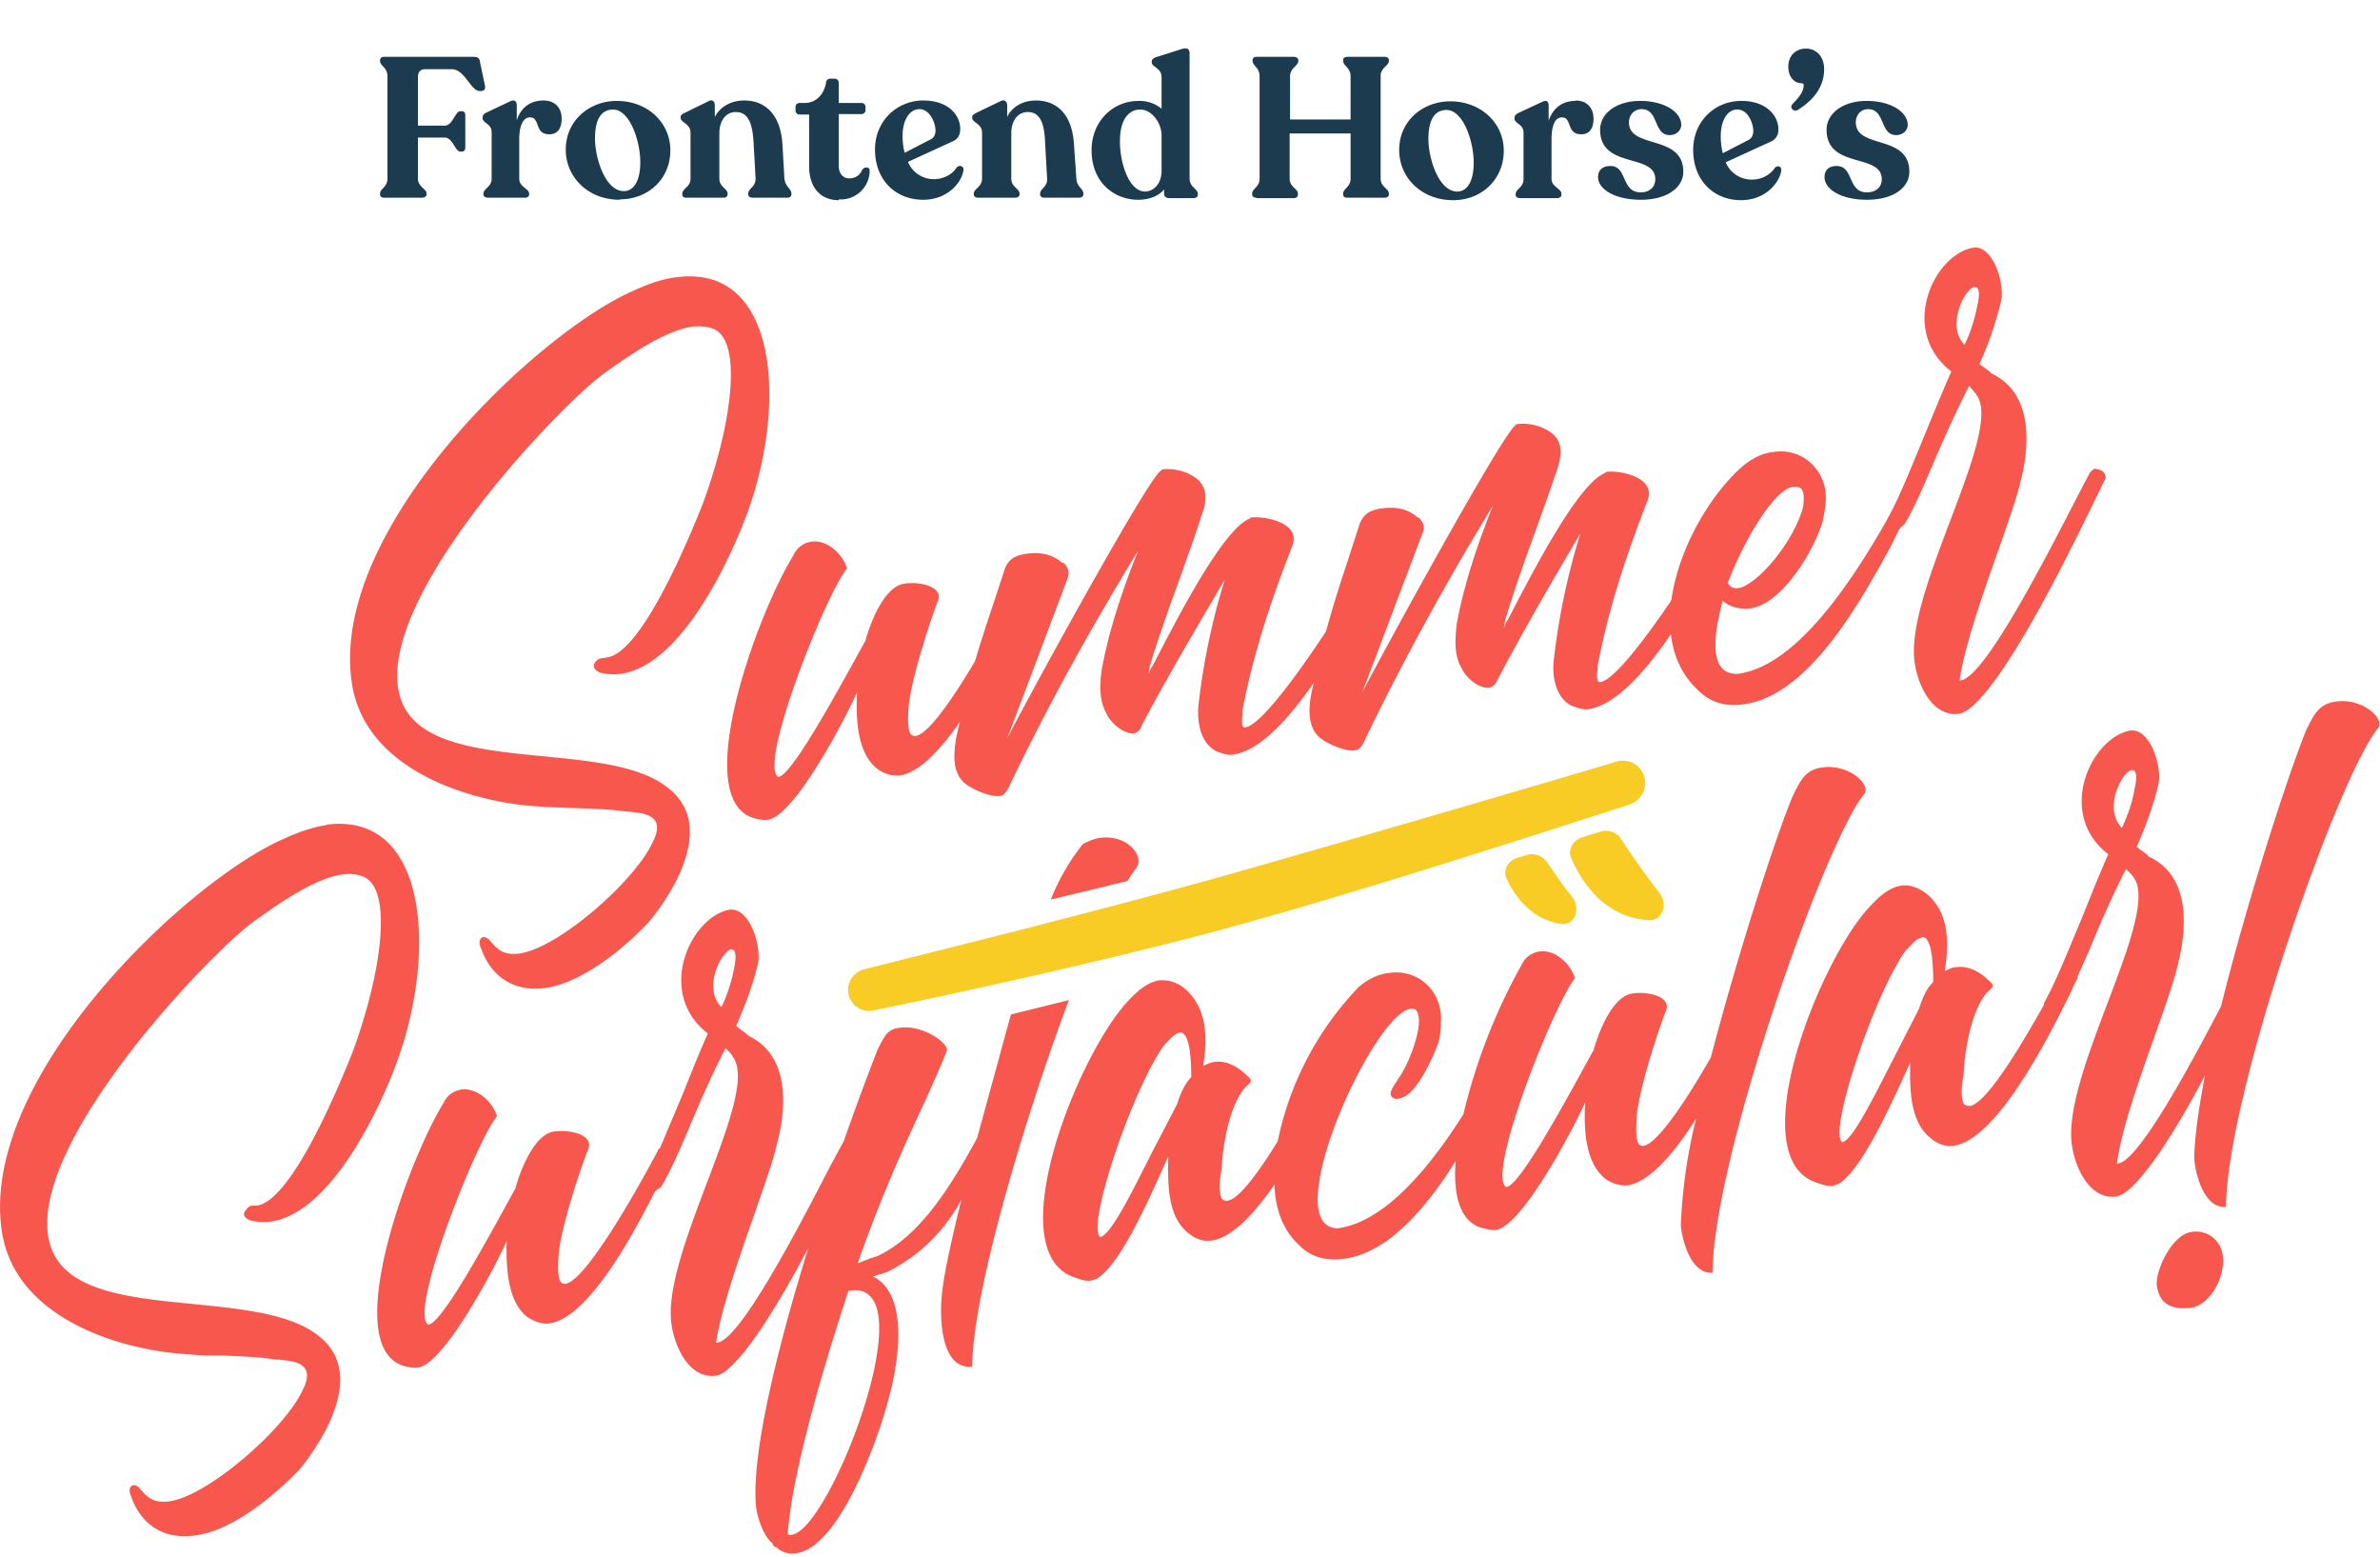 <svg xmlns="http://www.w3.org/2000/svg" fill="none" viewBox="0 0 578 378"><path fill="#1C3B4E" d="M93.4 48h9c.7 0 1.2-.3 1.2-.8V47c0-1.2-2.1-1.6-2.1-3.6v-10h6.5c2 0 2.5 3.4 3.8 3.4h.4c.5 0 .8-.4.8-1V28c0-.6-.3-1-.8-1h-.4c-1.3 0-1.8 3.5-3.8 3.5h-6.5V18.8c0-1.6.8-2 1.9-2h6.3c3.2 0 4.6 5.3 6.8 5.3h.3c.7 0 1.1-.4 1-1.2l-1.2-5.7c-.1-1-.5-1.4-1.5-1.4H93.3c-.6 0-1 .3-1 .8v.2c0 1.2 1.8 1.6 1.8 3.7v24.9c0 2-1.8 2.4-1.8 3.6v.2c0 .5.4.8 1 .8ZM132 24.4c-3.2 0-5.5 1.7-6.5 4.8v-3.6c0-1-.5-1.5-1.6-1l-5.7 2.7c-.7.3-1 .7-1 1.2v.2c0 1.2 2.2 1.3 2.2 3.4v11.3c0 2-2 2.4-2 3.6v.2c0 .5.5.8 1.2.8h8.9c.6 0 1-.3 1-.8V47c0-1.2-2.4-1.6-2.4-3.6v-9.6c0-2.7.7-5.3 2.6-5.3 2.6 0 1 4.1 4.7 4.1 2.3 0 3-1.8 3-3.8 0-2.5-1.5-4.4-4.4-4.4Zm18.5 24c7 0 12.3-5 12.3-11.9 0-6.8-5.6-12-13-12-6.7 0-12.4 4.8-12.4 11.8 0 6.7 5.4 12.2 13.1 12.2Zm1-2c-4.5 0-7-8-7-12.8 0-4.6 1.5-7 4.4-7 4 0 6.6 7.5 6.6 12.8 0 4.4-1.5 7-4 7Zm39-3-.5-8.7c-.6-7.7-4.9-10.3-9.2-10.3-3.3 0-5.9 1.5-7.2 4v-2.8c0-.9-.5-1.6-1.6-1l-5.7 2.8c-.6.3-1 .5-1 1v.2c0 1.2 2.4 1.4 2.4 3.6v11.2c0 2-2 2.4-2 3.6v.2c0 .5.3.8 1 .8h9c.6 0 1-.3 1-.8V47c0-1.2-2-1.6-2-3.6v-11c0-3 1.5-5.2 4-5.2 2.6 0 4 2 4.3 7.2l.5 9c0 2-1.8 2.4-1.8 3.6v.2c0 .5.5.8 1.1.8h8.4c.6 0 1-.3 1-.8V47c0-1.2-1.5-1.6-1.7-3.7Zm13.2 5a7 7 0 0 0 7.5-7c0-.9-1.2-1-1.8-.2-.4 1-1.3 2.1-3.2 2.1-1.4 0-2.5-1.1-2.5-3V27.7h5.5c.6 0 1-.4 1-1V26c0-.6-.4-1-1-1h-5.5v-4.8c0-.7-.4-1.1-1.1-1.1h-1c-.5 0-1 .4-1 1.1-.6 2.9-2.5 4.8-5.2 4.8h-1.2c-.6 0-1 .4-1 1v.8c0 .6.4 1 1 1h2.3v12.5c0 5.4 2.9 8.3 7.2 8.3Zm28.6-7.7c-.9 1.5-3 2.8-5.5 2.8a6.8 6.8 0 0 1-6.3-4.2l10.7-4.9c1.3-.5 2-1.5 2-3.1 0-3.2-2.7-6.9-9-6.9s-11.7 4.9-11.7 11.9c0 7.4 5 12.2 11.7 12.2 6.2 0 9.5-4.5 9.8-7.3 0-1-1.1-1.2-1.7-.5Zm-9-14.2c2.6 0 3.9 3.5 3.9 5.2 0 1-.4 1.8-1.3 2.2l-6.2 3.2a16 16 0 0 1-.5-4.2c0-3.6 1.6-6.4 4.1-6.4Zm38.1 16.8-.6-8.6c-.6-7.7-4.8-10.3-9.2-10.3-3.2 0-5.8 1.5-7 4v-2.8c0-.9-.6-1.6-1.7-1l-5.8 2.8c-.5.3-1 .5-1 1v.2c0 1.2 2.4 1.4 2.4 3.6v11.2c0 2-2 2.4-2 3.6v.2c0 .5.4.8 1 .8h9c.7 0 1.1-.3 1.1-.8V47c0-1.2-2-1.6-2-3.6v-11c0-3 1.5-5.2 4-5.2 2.6 0 4 2 4.2 7.2l.5 9c.1 2-1.7 2.4-1.7 3.6v.2c0 .5.4.8 1.1.8h8.3c.7 0 1.1-.3 1.1-.8V47c0-1.2-1.6-1.6-1.7-3.7Zm27.5 0V12.9c0-1-.6-1.4-1.9-1l-6.3 2c-.6.2-1 .6-1 1v.2c0 1.2 2.4 1.4 2.4 3.6v7.7a8.4 8.4 0 0 0-5.6-1.9c-6.2 0-11.4 4.9-11.4 12 0 7.8 5.5 12 11.3 12 2.5 0 4.9-.8 6.3-2.5v1c0 .7.5 1.1 1.2 1.1h6c.5 0 1-.3 1-.8V47c0-1.1-2-1.6-2-3.6ZM278 46.5c-4-.1-6.2-7.5-6-12.8.1-4.5 2-7.1 4.9-7.1 2.8 0 5.2 3.2 5.2 6.3v8.5c0 3.4-2.1 5.1-4 5.1Zm27.2 1.6h9c.6 0 1-.3 1-.8V47c0-1.2-2-1.6-2-3.6v-11H328v11c0 2-1.8 2.4-1.8 3.6v.2c0 .5.3.8 1 .8h9c.7 0 1.1-.3 1.1-.8V47c0-1.2-2-1.6-2-3.6v-25c0-2 2-2.4 2-3.6v-.2c0-.5-.4-.8-1-.8h-9c-.8 0-1.1.3-1.1.8v.2c0 1.2 1.8 1.6 1.8 3.7V29h-14.7V18.5c0-2 2-2.5 2-3.7v-.2c0-.5-.5-.8-1.1-.8h-9c-.7 0-1 .3-1 .8v.2c0 1.2 1.7 1.6 1.7 3.7v24.9c0 2-1.8 2.4-1.8 3.6v.2c0 .5.4.8 1 .8Zm47.7.5c7 0 12.3-5.1 12.3-12 0-6.8-5.6-12-13-12-6.7 0-12.4 4.8-12.4 11.8 0 6.7 5.4 12.2 13.1 12.2Zm1-2.1c-4.5 0-7-8-7-12.8 0-4.6 1.5-7 4.4-7 4 0 6.6 7.5 6.6 12.8 0 4.4-1.5 7-4 7Zm28.7-22c-3.2 0-5.4 1.7-6.5 4.8v-3.6c0-1-.4-1.5-1.5-1l-5.8 2.7c-.6.3-1 .7-1 1.2v.2c0 1.2 2.2 1.3 2.2 3.4v11.3c0 2-1.9 2.4-1.9 3.6v.2c0 .5.4.8 1.1.8h9c.5 0 1-.3 1-.8V47c0-1.2-2.4-1.6-2.4-3.6v-9.6c0-2.7.6-5.3 2.5-5.3 2.6 0 1 4.1 4.7 4.1 2.3 0 3-1.8 3-3.8 0-2.5-1.5-4.4-4.4-4.4Zm15.9 24c6.4 0 10.3-3 10.3-6.8 0-9.2-13.2-5.4-13.2-12 0-1.7 1.2-3.2 3.1-3.2 4.2 0 2.8 6.3 6.8 6.3 1.6 0 2.8-1.1 2.8-2.5 0-3-3.9-5.8-10-5.8-5.7 0-9.7 3-9.7 7 0 9.6 13.4 5.6 13.4 12 0 2.1-1.6 3.2-3.5 3.2-4.9 0-3.2-6.4-7.4-6.4-1.7 0-3 .8-3 2.7 0 3 4.2 5.5 10.4 5.5Zm32.5-7.7c-1 1.5-3 2.8-5.5 2.8a6.8 6.8 0 0 1-6.4-4.2l10.7-4.9c1.3-.5 2.1-1.5 2.1-3.1 0-3.2-2.8-6.9-9-6.9-6.4 0-11.7 4.9-11.7 11.9 0 7.4 5 12.2 11.6 12.2 6.2 0 9.5-4.5 9.8-7.3 0-1-1-1.2-1.6-.5Zm-9-14.2c2.6 0 3.8 3.5 3.8 5.2 0 1-.4 1.8-1.2 2.2l-6.2 3.2a16 16 0 0 1-.5-4.2c0-3.6 1.5-6.4 4-6.4Zm14.6.1c4.3-2.7 6.4-6 6.4-9.9 0-3.2-2-5-4.4-5-2.6 0-4.3 1.8-4.3 4.4 0 2.4 1.4 4 3.2 4 .5 0 .6.4.5.9-.2 1.4-1 2.4-2.7 4.2-.8.8.3 2 1.3 1.4Zm16.8 21.8c6.5 0 10.3-3 10.3-6.8 0-9.2-13-5.4-13-12 0-1.7 1.1-3.2 3-3.2 4.2 0 2.8 6.3 6.8 6.3 1.6 0 2.8-1.1 2.8-2.5 0-3-3.9-5.8-10-5.8-5.7 0-9.7 3-9.7 7 0 9.6 13.4 5.6 13.4 12 0 2.1-1.6 3.2-3.6 3.2-4.8 0-3.1-6.4-7.4-6.4-1.6 0-2.9.8-2.9 2.7 0 3 4.1 5.5 10.3 5.5Z"/><path fill="#F8574E" d="M181.2 125.3c10-26.5 8-61.2-16.8-58-3 .3-6.5 1.4-10.6 3.3-23.2 10.1-73.7 57.6-68.4 94.9 3 21.8 29.6 29.4 45.5 30.3 7 .5 14.3.3 21.2 1.2 4 .4 10 .6 6.3 7.7-4.5 9.5-23 25.6-32.3 26.8-3.4.4-4.9-.5-7-3-.6-.8-1.3-1-1.7-1-1 .2-1.2 1.4-.6 2.7 2.5 7 8 10.6 15.4 9.7 9.3-1.2 19.6-9.9 25.4-16.1 6-7.2 16-23.3 5-32.2-14.8-12.8-58.4-2.6-65.2-21.7-8.2-23 39.5-72.6 49.8-79.6 4.4-3.1 13.8-10 21-11 2-.2 4 0 5.4.7 6.8 3.5 4 23.6-3 42.5-3.2 8-14.7 36-23.2 37.1l-1.2.2a2 2 0 0 0-1.5.8c-1.2 1.3.1 2.3 1 2.7 1.7.4 3.3.5 5 .3 14.3-1.9 26-26.3 30.5-38.3Z"/><path fill="#F8574E" d="M186.5 199c6.5-.8 19.2-25.3 21.6-30.9v1.4c-.2 6 .3 13.5 5 17.2a8.3 8.3 0 0 0 5.2 1.6c12-1.5 26.2-33.3 29.9-40.2-.7-1.7-1.7-2.5-2.8-2.4-.3 0-.5.3-.5.3-.9 1.7-16.7 32-22.6 32.7-.4 0-1-.2-1.2-.6-.6-1-.7-3.3-.4-7 1-8.2 6-22.5 7-25 1.7-3.6-4.2-5-8-4.4-5 .6-8.4 9.7-9.5 13.8-6.9 12.5-18 33-21.2 33.1-5-3 11.9-45 16.7-50.6-1.2-3.8-5-7-8.6-6.5a5.6 5.6 0 0 0-4.4 3.3c-8.8 14.2-25.2 59.1-9.7 63.8 1.1.3 2.3.6 3.5.4Z"/><path fill="#F8574E" d="M301.7 172.6c2.7-14 7-27 12.2-40.2 1.9-5.3-6-7-9.6-6.8-.4 0-.6 0-.8.3-7 2.7-19.7 28.4-23.6 35.8-.6.7-.7 1.7-1 1.7 0 0 .2-.5.3-1.6 3.9-12.9 9-25.2 13-37.9l.2-.5c.7-3 .4-5.5-1.9-7.3a11.9 11.9 0 0 0-7.6-2.2c-.2 0-.9.1-1 .4-3 1.5-34 58.3-37.3 65l14-37.1c.9-2.4 1.6-3.4-.2-5.5l-.5-.1c-2.3-2-5.1-2.6-8.3-2.2-3.1.4-4.9 1.3-5.8 4.4-6 18.4-7.4 21.3-11.6 40.4-.6 3.8-1 8 1.9 10.8 1.8 1.6 6.6 3.7 9 3.2 1.4-.2 2.6-3.8 3.3-5 9-18.6 19.3-37 30-54.5-4 10-7 19.2-8.8 28.6-.5 3.5-.8 7.7 1.2 11.1 1 2.2 4 4.7 6.5 4.7 1.4-.4 1.7-1.2 2-2 6.3-12 13.1-23.3 19.9-35 .4-.5.5-1.2.5-1.2a165.8 165.8 0 0 0-6.7 31.8c-.2 3.5.4 8.6 4.4 10.7 1.4.5 2.6 1 4 .8 13.3-1.7 29.4-32.8 35.6-45.5-.7-1.5-1.5-2.4-2.4-2.2-.2 0-.4 0-.6.5-.4.5-3.7 6.7-7.6 13.6-2.3 3.7-17 26.4-22 27-.7.1-1-.7-.6-3.3l-.1-.7Z"/><path fill="#F8574E" d="M388 161.6c2.7-14.1 7-27 12.2-40.3 1.8-5.2-6-7-9.6-6.8-.5.1-.7.1-.9.4-7 2.7-19.7 28.4-23.6 35.7-.6.8-.7 1.7-.9 1.8 0 0 .2-.5.3-1.7 3.8-12.8 8.9-25.2 13-37.8l.1-.5c.8-3 .5-5.5-1.8-7.3a11.9 11.9 0 0 0-7.6-2.2c-.3 0-1 0-1.1.3-3 1.6-34 58.4-37.3 65l14-37c.9-2.4 1.7-3.5-.2-5.5l-.5-.2c-2.3-2-5.1-2.5-8.3-2.1-3.1.4-4.8 1.3-5.8 4.4-5.9 18.4-7.3 21.3-11.5 40.4-.7 3.7-1 8 1.8 10.7 1.8 1.6 6.6 3.8 9.1 3.2 1.4-.1 2.5-3.7 3.3-5 9-18.5 19.3-37 29.9-54.4-4 9.9-7 19.2-8.8 28.6-.4 3.5-.8 7.7 1.2 11 1 2.2 4 4.8 6.6 4.7 1.3-.4 1.7-1.1 2-1.8 6.3-12 13-23.5 19.8-35 .4-.6.6-1.3.6-1.3a165.9 165.9 0 0 0-6.7 31.8c-.3 3.4.4 8.6 4.3 10.6 1.4.5 2.6 1 4 .9 13.3-1.7 29.5-32.9 35.6-45.6-.6-1.5-1.4-2.3-2.3-2.2-.3 0-.5 0-.6.6l-7.7 13.5c-2.3 3.8-17 26.5-22 27.1-.6.1-1-.8-.6-3.3v-.7Z"/><path fill="#F8574E" d="M423.4 171c16-2 28.8-25.6 35.7-38.2 2.3-4.7 4.2-8.3 5.3-10.3-.3-1.8-1.7-2.3-2.6-2.2-.2 0-.4 0-.4.3-7.4 13.5-23 41-39.4 43-6.6.2-6.3-8-3.6-17.8 1.5 1.6 4.1 2.2 6.8 1.9 7.7-1.2 15.4-14 17.5-21.3v-.4c.4-1.2.5-2.6.7-4.3.5-7.3-5.5-13-12.5-12-2.5.2-5 1.3-7.6 3.4-12.8 11-26.2 40.2-10.9 54.5 3 3 6.7 4 11 3.4Zm12-52.8c1-.1 1.6 0 2.2.6.6 1.1.5 2.5.3 4.3-2.3 8.6-11.3 19.1-15.8 19.7-1.1.1-1.9-.2-2.5-1.3 4.3-11.3 11.6-22.8 15.8-23.3Z"/><path fill="#F8574E" d="M483.7 90.7c-.8-.8-2-1.6-3-2.3A86.4 86.4 0 0 0 486 73c.9-4-2-14-7.1-12.8-9.4 1.9-17.8 20.1-5 30-5.6 12.6-11.5 28.7-15.6 36-.2.5.3 2.8 1.9 2.6.5-.1 1.1-.4 2.3-1.5 4.4-7.2 7.8-18.1 15.7-33.6.7.8 1.5 1.6 1.9 2.3 6.4 9.2-17.7 47.8-15.1 64.9.7 5.2 4.2 13.2 10.7 12.4.7-.1 1.1-.4 1.8-.7 11.2-7.4 31.2-51.6 33.8-56.3.3-.8-.3-1.8-1.2-2.2l-1.2-.3c-.5 0-.7.3-1.3.9-4.3 7.6-25 50.8-31.7 50.5 1.9-13.5 12.6-38.7 14.7-47.9 2.3-8.7 3.4-21.7-6.9-26.6Zm-4.3-21c1.2-.1 1.6 1.2.7 5-.6 3-1.7 6.4-3 9-4.7-4.8.3-13.7 2.3-14Z"/><path fill="#F8574E" fill-rule="evenodd" d="M577.5 176.8c-9.9 12.3-36.7 88.7-36.9 116.2-5.2.5-7.4-7.7-7.7-11.6 0-4.9 1-12 2.6-20.3-6.6 12.5-14.3 25-19.8 28.7l-.4.2a4 4 0 0 1-1.4.5c-6.5.8-10-7.2-10.7-12.4-1.3-8.3 3.8-21.8 8.6-34.5 5-13.2 9.7-25.6 6.5-30.4-.4-.6-1.1-1.4-2-2.2-3.9 7.7-6.7 14.3-9 19.9l-2.8 6.3.1.2c-.4.8-1 1.8-1.5 3.1-5.2 10.6-18 36.3-28.8 37.7-2 .2-3.7-.5-5.2-1.7-5-3.7-5.3-11.2-5.2-17.4v-1.4.3c-5.4 11.8-11.8 26-17.5 29.5-.2 0-.4 0-.6.2l-.7.2c-1.3.1-2.3-.2-3.7-.7-18.9-5.8.6-54.4 12.7-67.1 2.8-3.1 5.3-4.8 7.8-5.1 2.2-.3 4.4.8 6 2 5.6 4.7 5.4 12 4.4 18.8 1.1-.6 2-1 2.9-1 2.2-.3 4.9.5 7.5 3 1.5 1.3 1.8 1.5.1 2.9-4 4.2-5.7 14.4-5.9 20-.7 3.7-.6 6 0 7.3.5.4 1 .5 1.5.5 4-.5 12.6-14.9 18-24.6v-.4c2.7-4.7 6-13 9.6-21.6 2-5 4-10 6-14.5-12.7-9.8-4.3-28 5.1-30 5.1-1 8 8.9 7.1 12.9-1 4.4-2.8 9.7-5.3 15.3l1 .8c.8.5 1.5 1 2 1.6 10.3 4.8 9.2 17.8 6.9 26.6-.8 3.6-3 9.7-5.4 16.6-3.8 10.6-8.2 23-9.3 31.3 4.8.2 17.3-22.9 25.3-38.2 6.6-26.6 16.6-57.1 20.7-67.1l.1-.2c1.8-3.6 3-6.2 7.3-6.7 6.3-.8 11.8 4.2 10 6.5Zm-37.7 128c.7 5.2-3 12-7.7 12.7-4.8.6-7.7-1-8.3-5.4-.4-3.6 3.7-12.4 8.4-13a6.5 6.5 0 0 1 7.6 5.7ZM517.6 187c1.2-.2 1.6 1.2.7 5-.5 3-1.7 6.3-3 9-4.7-4.9.3-13.8 2.3-14Zm-64.9 5.8c1.8-2.3-3.6-7.3-10-6.5-4.2.5-5.4 3.1-7.2 6.7l-.1.2c-4 9.5-13.2 37.8-19.9 63.5-5.3 9.3-12.8 21-16.4 21.5-.4 0-1-.1-1.2-.6-.6-1-.6-3.3-.4-7 1-8.2 6-22.5 7-25 1.7-3.6-4.2-5-8-4.4-5 .6-8.4 9.8-9.5 13.8l-.3.5c-6.9 12.6-17.7 32.5-20.9 32.7-5-3 11.9-45 16.7-50.7-1.2-3.8-5-7-8.6-6.5a5.6 5.6 0 0 0-4.4 3.3 141.5 141.5 0 0 0-14.1 36.2c-8 12.7-19 26.2-30.5 27.7-15 0 8.5-52.1 17.7-53.3.5 0 1.2 0 1.4.5 2.2 2.9-2.1 13.5-4.3 16.3l-.4.7c-1 1.4-2.6 3.7-.6 4.3.3.2.8.1 1 0 4.3-.5 8.5-10.4 9.7-13.8v-.2c.4-1.4.5-2.8.5-4.2.7-7.6-5.3-13.3-12.5-12.3-2.5.3-4.9 1.3-7.4 3.4a76 76 0 0 0-19.7 37.5c-4.5 7.3-9.4 14-12.1 14.4-.5.1-1 0-1.5-.5-.6-1.3-.7-3.5 0-7.3.2-5.5 1.9-15.8 6-20 1.6-1.3 1.3-1.5-.2-2.9-2.6-2.4-5.2-3.3-7.5-3-.9.1-1.8.5-2.8 1 1-6.7 1.1-14-4.5-18.8a8.4 8.4 0 0 0-6-2c-2.5.3-5 2-7.8 5.1-12.1 12.8-31.6 61.3-12.7 67.1 1.4.5 2.4.9 3.7.7l.7-.2.7-.2c5.7-3.5 12-17.6 17.3-29.5l.1-.2v1.4c-.1 6.2.1 13.7 5.2 17.4a6.9 6.9 0 0 0 5.2 1.6c5-.6 10.5-6.5 15.4-13.6.2 5.8 2 11 5.9 14.6 2.9 3 6.6 4 11 3.4 10.9-1.4 20.2-12.7 27.1-23.7-.6 8.2 1 14.6 6.3 16.2 1.2.3 2.3.6 3.5.5 6.5-.9 19.2-25.4 21.7-31l-.1 1.4c-.2 6 .3 13.5 5 17.2a8.3 8.3 0 0 0 5.2 1.6c5.5-.7 11.6-8 16.8-16.2a129 129 0 0 0-3.7 25.8c.3 3.8 2.5 12 7.7 11.6.1-27.5 27-104 36.8-116.2Zm-373.3 7.4c24.8-3.1 26.7 31.7 16.8 58.1-4.4 12-16.2 36.4-30.6 38.3-1.6.2-3.2.1-4.8-.3-1-.4-2.3-1.3-1-2.6a2 2 0 0 1 1.4-1h1.2c8.5-1.2 20-29.2 23.2-37.2 7-19 9.8-39 3-42.5-1.5-.7-3.3-1-5.4-.7-6.7.9-15.3 7-20 10.3l-1 .7c-10.3 7-58 56.6-49.8 79.6 3.8 10.7 19.2 12.2 34.6 13.7 12 1.2 24.1 2.4 30.7 8 11 8.9.9 25-5 32.2-6 6.2-16.2 14.9-25.5 16-7.4 1-13-2.6-15.4-9.6-.6-1.3-.3-2.5.6-2.6.4 0 1.1 0 1.7 1 2.1 2.4 3.6 3.3 7 2.9 9.2-1.2 27.8-17.3 32.3-26.8 3.5-6.7-1.7-7.2-5.6-7.6h-.7c-4.3-.7-8.7-.8-13-1-2.8 0-5.5 0-8.2-.3C30 328 3.4 320.4.4 298.6c-5.3-37.3 45.2-84.8 68.4-94.9 4.1-1.9 7.7-3 10.6-3.4Zm43.7 101c-2.4 5.5-15.1 30-21.6 30.8-1.2.2-2.3-.1-3.5-.4-15.5-4.7 1-49.6 9.7-63.8 1-2.2 2.8-3 4.4-3.3 3.6-.4 7.4 2.7 8.6 6.5-4.8 5.6-21.6 47.6-16.7 50.6 3.2-.1 14-20 20.9-32.6l.3-.5c1-4 4.5-13.2 9.4-13.8 3.9-.5 9.8.8 8.2 4.4-1 2.5-6.1 16.8-7.1 25-.3 3.7-.2 6 .4 7 .3.5.8.6 1.2.6 5.6-.8 20.5-28.6 22.5-32.4l.1-.3.4-.3 5.6-13.3c2-5 4-10 6-14.5-12.7-9.8-4.3-28 5-30 5.2-1 8 8.9 7.2 12.9-1 4.5-2.9 9.7-5.3 15.3l1 .8c.7.5 1.5 1 2 1.6 10.2 4.8 9.2 17.8 6.8 26.6-.8 3.6-3 9.7-5.4 16.7-3.7 10.6-8.1 23-9.3 31.2 5.5.2 20.4-28.7 28-43.4l3-5.5a656.9 656.9 0 0 1 8.2-22.2c.9-1.8 2-4.1 3.1-4.6.7-.6 1.8-.7 2.5-.8 5.6-.7 12 4 11.2 5.7-1 2.7-2.8 6.6-5 11.6-4.5 9.6-10.8 23.3-16.6 39.9l3.1-1.2 1.8-.6c10.6-5 18.2-17.8 24.1-28.6l8.2-30 14.1-3.5c-8.3 21.7-23.3 68.7-23.5 89-8.1.8-8-13.4-7.2-18.8.5-4.4 2.3-12.5 4.6-21.8a41 41 0 0 1-18 17.6l-3.5 1.1c9.2 4.5 6 22.3 3.6 30.4-1.8 7.1-11.3 35.4-22.3 36.8-1.6.2-3.2 0-4.8-1.5-.5 0-.7-.4-.8-.7l-.2-.3c-2.6-2.2-4-7.7-4-10.2-.6-13.4 5.6-38.1 12.8-61.4-6.9 13-15 26.5-20.7 30.3l-.4.2c-.5.3-.8.4-1.4.5-6.5.8-10-7.2-10.7-12.4-1.3-8.3 3.8-21.8 8.6-34.5 5-13.2 9.7-25.6 6.4-30.3-.3-.7-1-1.5-1.9-2.3-4 7.7-6.7 14.3-9.1 19.9-2.4 5.6-4.3 10-6.5 13.7l-1.5 1.1c-6.1 12-16.6 31-25.8 32.1-1.6.2-3.5-.4-5.3-1.6-4.6-3.7-5-11.2-5-17.2l.1-1.4Zm153-90.6c-.6.6-1.4 1.9-2.3 3.3l-18.6 4.5a52 52 0 0 1 7.8-13.5c1.7-.9 3-1.3 4.3-1.5 6.6-.8 10.7 4.6 8.7 7.2Zm-98.6 19.9c1.1-.1 1.5 1.2.7 5-.6 3-1.7 6.4-3 9-4.8-4.9.3-13.7 2.3-14Zm28.5 83c-7.4 22.6-13.8 45.6-14.7 59 .3.2.8.2 1 .1 8.3-1 27.6-49 19.1-57.8-1.5-1.7-3.4-1.7-5.4-1.4Zm80.5-62.8c-1 .1-2.3 1.4-3.9 3.2-7.6 10.6-18.9 44.1-15.4 46.4 2.4-.3 7.3-10 12.3-20l6.3-12.1c.8-2.4 1.7-4.8 3.5-6.7 0-7.5-1-11-2.8-10.8Zm180.2-23c-1.1 0-2.3 1.4-4 3.2-7.5 10.6-18.8 44-15.3 46.4 2.4-.4 7.2-10 12.3-20L466 245c.8-2.4 1.7-4.8 3.5-6.6 0-7.6-1-11.1-2.8-10.9Z" clip-rule="evenodd"/><path fill="#F9CB25" d="M399.3 188.5a5.4 5.4 0 0 0-6.7-3.6c-15 4.5-60.1 17.7-91 26.5-30.8 8.8-76.2 20-91.6 23.9-3 .7-4.7 3.7-3.8 6.6.8 2.5 3.4 4 6 3.4 14.7-3 61.7-13 93.1-22 31-8.7 75.6-23.2 90.5-28 2.8-1 4.4-4 3.5-6.8Z"/><path fill="#F9CB25" d="M393.7 203.7a4.4 4.4 0 0 0-5-1.8l-4.5 1.4c-2.2.7-3.5 3-2.6 5.1 2.3 5.3 7.8 14.3 18.7 15 3.4.3 4.8-3.8 2.8-6.5-3.6-4.6-7.3-10-9.4-13.2Z"/><path fill="#F9CB25" d="M375.7 209.3a4.5 4.5 0 0 0-5-1.7l-2.3.7c-2.2.7-3.5 3-2.5 5 1.8 4 5.8 9.9 13.2 11 3.4.5 4.8-3.7 2.8-6.4-2.4-3-4.7-6.4-6.2-8.6Z"/></svg>